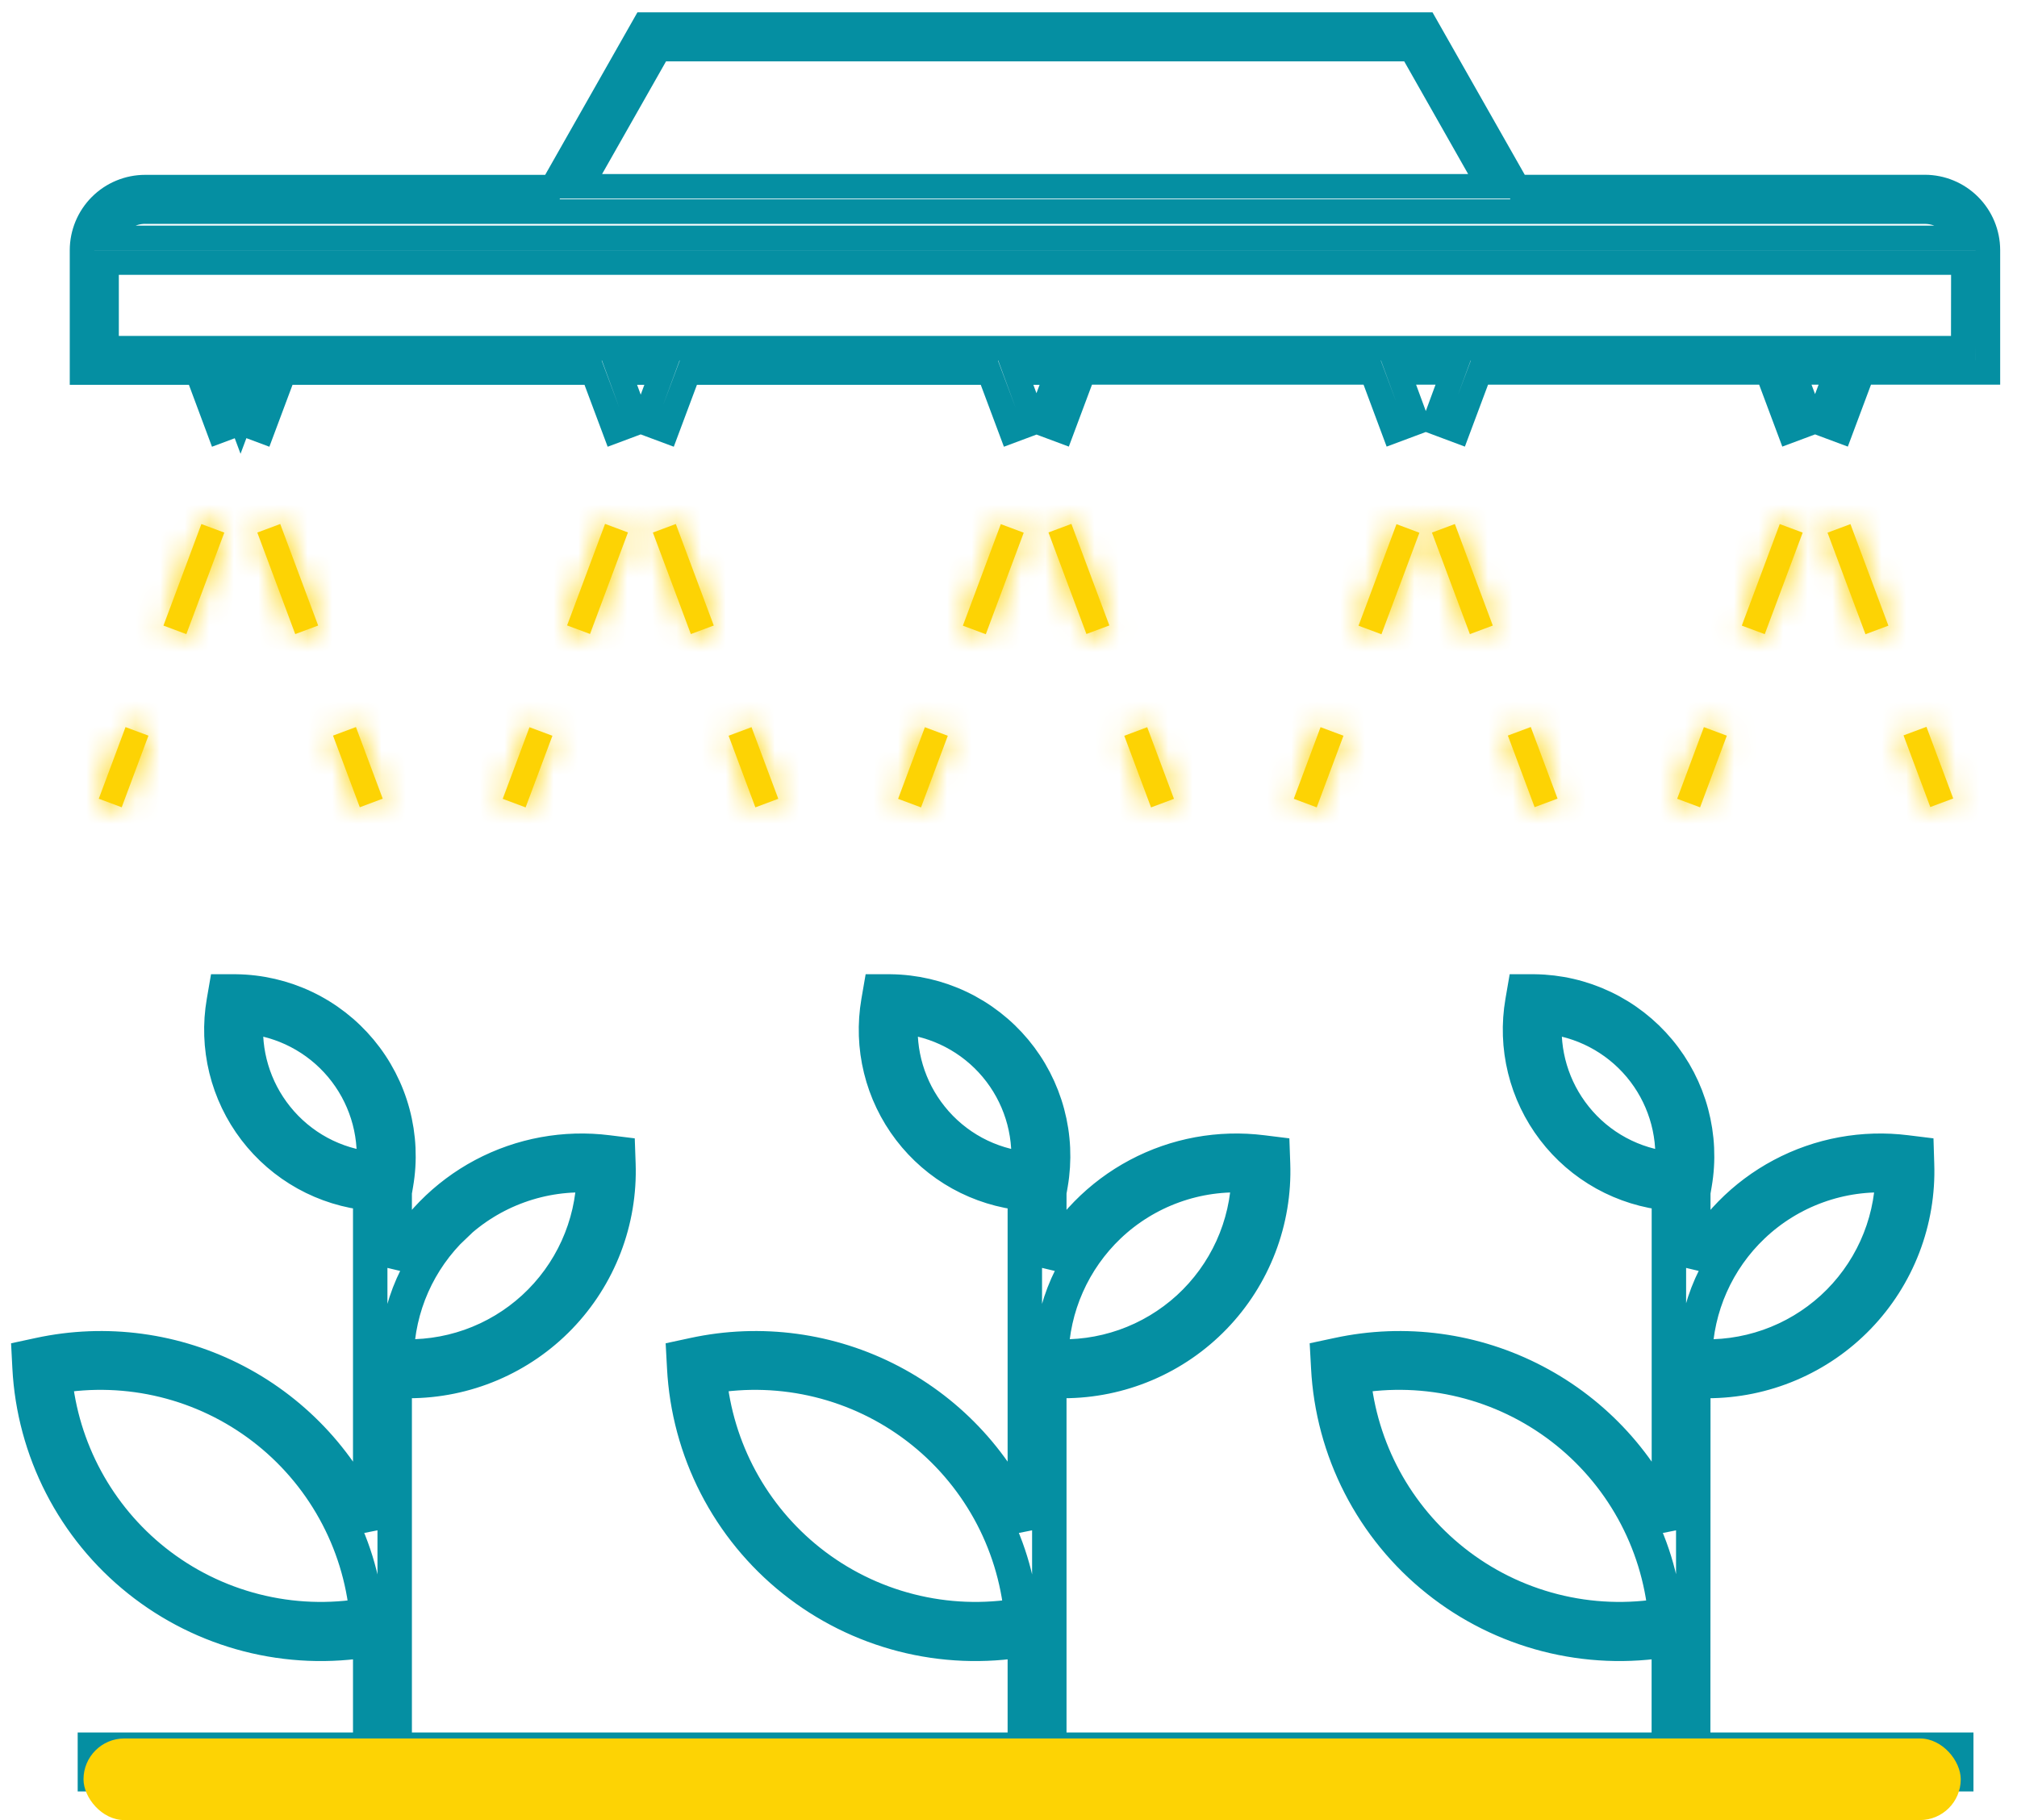 <svg width="82" height="74" viewBox="0 0 82 74" fill="none" xmlns="http://www.w3.org/2000/svg">
<path d="M68.84 56.127C69.034 56.142 69.228 56.149 69.422 56.149C70.566 56.148 71.698 55.917 72.751 55.469C73.804 55.022 74.756 54.367 75.55 53.544C76.344 52.721 76.965 51.746 77.375 50.678C77.785 49.61 77.976 48.47 77.936 47.327L77.923 46.904L77.501 46.852C75.759 46.633 73.992 46.957 72.442 47.781C70.891 48.605 69.633 49.887 68.84 51.453V48.469L68.897 48.135C69.062 47.182 69.017 46.204 68.767 45.269C68.517 44.334 68.067 43.465 67.448 42.721C66.829 41.977 66.056 41.376 65.183 40.96C64.309 40.544 63.356 40.322 62.388 40.31H61.965L61.893 40.728C61.736 41.636 61.768 42.566 61.988 43.461C62.207 44.355 62.609 45.194 63.168 45.926C63.727 46.658 64.431 47.267 65.237 47.714C66.042 48.16 66.931 48.436 67.848 48.523V62.139C66.787 59.572 64.859 57.46 62.399 56.171C59.94 54.881 57.106 54.497 54.392 55.085L53.976 55.174L53.999 55.597C54.086 57.27 54.526 58.904 55.291 60.394C56.056 61.884 57.128 63.195 58.436 64.24C59.744 65.286 61.259 66.042 62.881 66.46C64.503 66.877 66.195 66.947 67.845 66.663V71.14H42.659V56.127C42.853 56.142 43.047 56.149 43.241 56.149C44.385 56.148 45.517 55.917 46.57 55.469C47.623 55.022 48.575 54.367 49.369 53.544C50.164 52.721 50.784 51.746 51.194 50.678C51.604 49.61 51.795 48.47 51.755 47.327L51.74 46.904L51.32 46.852C49.578 46.633 47.811 46.957 46.261 47.781C44.711 48.605 43.453 49.887 42.659 51.453V48.469L42.717 48.135C42.881 47.182 42.837 46.203 42.586 45.269C42.336 44.334 41.886 43.464 41.267 42.72C40.648 41.976 39.874 41.375 39.001 40.959C38.127 40.543 37.173 40.322 36.205 40.31H35.782L35.71 40.728C35.553 41.636 35.585 42.566 35.805 43.461C36.024 44.355 36.426 45.194 36.985 45.926C37.544 46.658 38.248 47.267 39.053 47.714C39.859 48.16 40.748 48.436 41.664 48.523V62.139C40.603 59.572 38.675 57.46 36.215 56.17C33.755 54.881 30.92 54.497 28.206 55.085L27.793 55.174L27.816 55.597C27.903 57.27 28.343 58.905 29.108 60.395C29.873 61.885 30.945 63.196 32.254 64.241C33.562 65.287 35.078 66.043 36.7 66.461C38.322 66.878 40.014 66.947 41.664 66.663V71.14H16.046V56.127C16.24 56.142 16.434 56.149 16.628 56.149C17.772 56.148 18.904 55.917 19.957 55.469C21.009 55.022 21.962 54.367 22.756 53.544C23.55 52.721 24.171 51.746 24.581 50.678C24.991 49.61 25.181 48.47 25.142 47.327L25.127 46.904L24.706 46.852C22.965 46.633 21.198 46.957 19.647 47.781C18.097 48.605 16.839 49.887 16.046 51.453V48.469L16.103 48.135C16.268 47.182 16.223 46.203 15.973 45.269C15.723 44.334 15.272 43.464 14.653 42.72C14.034 41.976 13.261 41.375 12.387 40.959C11.513 40.543 10.559 40.322 9.592 40.31H9.169L9.097 40.728C8.94 41.636 8.972 42.566 9.191 43.461C9.411 44.355 9.812 45.194 10.371 45.926C10.931 46.658 11.635 47.267 12.44 47.714C13.245 48.16 14.134 48.436 15.051 48.523V62.139C13.99 59.572 12.061 57.46 9.601 56.17C7.141 54.881 4.307 54.497 1.593 55.085L1.18 55.174L1.202 55.597C1.289 57.27 1.73 58.905 2.495 60.395C3.26 61.885 4.332 63.196 5.64 64.241C6.949 65.287 8.464 66.043 10.086 66.461C11.708 66.878 13.4 66.947 15.051 66.663V71.14H3.858V72.135H79.53V71.14H68.835L68.838 63.633L68.84 56.127ZM71.26 49.844C72.014 49.128 72.908 48.576 73.887 48.224C74.865 47.871 75.906 47.726 76.943 47.797C76.92 48.814 76.691 49.815 76.271 50.74C75.85 51.666 75.246 52.497 74.496 53.183C73.745 53.868 72.864 54.395 71.904 54.731C70.944 55.067 69.927 55.205 68.912 55.137C68.936 54.144 69.155 53.165 69.558 52.256C69.961 51.348 70.539 50.528 71.26 49.844ZM59.09 63.479C57.94 62.566 56.987 61.431 56.287 60.14C55.588 58.849 55.157 57.429 55.021 55.968C56.499 55.711 58.014 55.763 59.47 56.12C60.927 56.477 62.294 57.132 63.485 58.043C64.677 58.954 65.667 60.102 66.393 61.414C67.119 62.726 67.566 64.175 67.706 65.668C66.197 65.932 64.648 65.874 63.163 65.496C61.678 65.119 60.29 64.432 59.09 63.479ZM64.04 45.424C63.115 44.27 62.675 42.801 62.813 41.328C64.313 41.461 65.699 42.184 66.667 43.337C67.635 44.491 68.106 45.981 67.977 47.481L67.94 47.529C67.182 47.458 66.445 47.235 65.775 46.873C65.105 46.512 64.515 46.019 64.04 45.424ZM45.079 49.844C45.833 49.128 46.728 48.576 47.706 48.224C48.684 47.871 49.725 47.726 50.763 47.797C50.739 48.813 50.511 49.813 50.091 50.739C49.67 51.663 49.067 52.494 48.318 53.18C47.568 53.865 46.687 54.392 45.728 54.729C44.77 55.065 43.753 55.204 42.739 55.137C42.761 54.144 42.979 53.165 43.381 52.257C43.782 51.349 44.36 50.529 45.079 49.844ZM32.907 63.479C31.758 62.566 30.805 61.43 30.106 60.139C29.407 58.848 28.977 57.429 28.84 55.968C30.318 55.711 31.833 55.764 33.289 56.121C34.746 56.478 36.113 57.133 37.304 58.044C38.495 58.955 39.485 60.103 40.212 61.415C40.938 62.727 41.385 64.175 41.525 65.668C40.016 65.932 38.467 65.874 36.982 65.496C35.496 65.119 34.108 64.432 32.907 63.479ZM37.859 45.424C36.934 44.27 36.494 42.801 36.633 41.328C38.133 41.461 39.518 42.184 40.486 43.337C41.454 44.491 41.925 45.981 41.796 47.481C41.782 47.496 41.77 47.512 41.759 47.529C41.001 47.458 40.265 47.235 39.595 46.874C38.925 46.512 38.334 46.019 37.859 45.424ZM18.459 49.844C19.212 49.128 20.107 48.576 21.085 48.224C22.064 47.871 23.104 47.726 24.142 47.797C24.119 48.812 23.89 49.812 23.47 50.737C23.05 51.661 22.448 52.491 21.699 53.177C20.95 53.863 20.07 54.39 19.113 54.727C18.155 55.063 17.139 55.203 16.125 55.137C16.148 54.144 16.366 53.165 16.767 52.257C17.169 51.349 17.746 50.529 18.466 49.844H18.459ZM6.293 63.479C5.144 62.566 4.192 61.43 3.493 60.139C2.794 58.848 2.363 57.429 2.227 55.968C3.704 55.711 5.219 55.764 6.676 56.121C8.132 56.478 9.499 57.133 10.69 58.044C11.882 58.955 12.872 60.103 13.598 61.415C14.325 62.727 14.772 64.175 14.912 65.668C13.402 65.932 11.854 65.874 10.368 65.496C8.883 65.119 7.494 64.432 6.293 63.479ZM11.245 45.424C10.32 44.27 9.88 42.801 10.019 41.328C11.519 41.461 12.905 42.184 13.873 43.337C14.841 44.491 15.312 45.981 15.183 47.481C15.169 47.496 15.157 47.512 15.146 47.529C14.387 47.458 13.651 47.235 12.981 46.874C12.311 46.512 11.721 46.019 11.245 45.424Z" stroke="#058FA2" stroke-width="1.4"/>
<mask id="path-2-inside-1_2982_8400" fill="white">
<path d="M75.229 21.309L74.297 21.657L75.84 25.786L76.772 25.438L75.229 21.309Z"/>
</mask>
<path d="M75.229 21.309L74.297 21.657L75.84 25.786L76.772 25.438L75.229 21.309Z" fill="#FDD304"/>
<path d="M74.297 21.657L73.247 18.847L70.436 19.897L71.487 22.707L74.297 21.657ZM75.229 21.309L78.039 20.259L76.989 17.449L74.179 18.499L75.229 21.309ZM76.772 25.438L77.822 28.248L80.632 27.198L79.582 24.387L76.772 25.438ZM75.84 25.786L73.029 26.836L74.08 29.646L76.89 28.596L75.84 25.786ZM75.347 24.467L76.279 24.119L74.179 18.499L73.247 18.847L75.347 24.467ZM72.419 22.359L73.961 26.488L79.582 24.387L78.039 20.259L72.419 22.359ZM75.722 22.627L74.79 22.976L76.89 28.596L77.822 28.248L75.722 22.627ZM78.65 24.736L77.107 20.607L71.487 22.707L73.029 26.836L78.65 24.736Z" fill="#FDD304" mask="url(#path-2-inside-1_2982_8400)"/>
<mask id="path-4-inside-2_2982_8400" fill="white">
<path d="M78.319 29.551L77.387 29.899L78.475 32.812L79.407 32.464L78.319 29.551Z"/>
</mask>
<path d="M78.319 29.551L77.387 29.899L78.475 32.812L79.407 32.464L78.319 29.551Z" fill="#FDD304"/>
<path d="M77.387 29.899L76.337 27.089L73.526 28.139L74.576 30.95L77.387 29.899ZM78.319 29.551L81.129 28.501L80.079 25.691L77.269 26.741L78.319 29.551ZM79.407 32.464L80.457 35.274L83.267 34.224L82.217 31.413L79.407 32.464ZM78.475 32.812L75.665 33.862L76.715 36.672L79.525 35.622L78.475 32.812ZM78.437 32.71L79.369 32.361L77.269 26.741L76.337 27.089L78.437 32.71ZM75.508 30.601L76.597 33.514L82.217 31.413L81.129 28.501L75.508 30.601ZM78.357 29.653L77.425 30.002L79.525 35.622L80.457 35.274L78.357 29.653ZM81.285 31.762L80.197 28.849L74.576 30.95L75.665 33.862L81.285 31.762Z" fill="#FDD304" mask="url(#path-4-inside-2_2982_8400)"/>
<mask id="path-6-inside-3_2982_8400" fill="white">
<path d="M59.147 21.305L58.215 21.653L59.757 25.782L60.689 25.434L59.147 21.305Z"/>
</mask>
<path d="M59.147 21.305L58.215 21.653L59.757 25.782L60.689 25.434L59.147 21.305Z" fill="#FDD304"/>
<path d="M58.215 21.653L57.165 18.842L54.355 19.892L55.404 22.703L58.215 21.653ZM59.147 21.305L61.957 20.255L60.908 17.445L58.097 18.494L59.147 21.305ZM60.689 25.434L61.739 28.244L64.549 27.194L63.499 24.384L60.689 25.434ZM59.757 25.782L56.947 26.831L57.996 29.642L60.806 28.592L59.757 25.782ZM59.264 24.463L60.197 24.115L58.097 18.494L57.165 18.842L59.264 24.463ZM56.337 22.354L57.879 26.483L63.499 24.384L61.957 20.255L56.337 22.354ZM59.639 22.623L58.707 22.971L60.806 28.592L61.739 28.244L59.639 22.623ZM62.567 24.732L61.025 20.603L55.404 22.703L56.947 26.831L62.567 24.732Z" fill="#FDD304" mask="url(#path-6-inside-3_2982_8400)"/>
<mask id="path-8-inside-4_2982_8400" fill="white">
<path d="M62.233 29.558L61.301 29.906L62.389 32.818L63.321 32.47L62.233 29.558Z"/>
</mask>
<path d="M62.233 29.558L61.301 29.906L62.389 32.818L63.321 32.47L62.233 29.558Z" fill="#FDD304"/>
<path d="M61.301 29.906L60.251 27.096L57.44 28.146L58.491 30.956L61.301 29.906ZM62.233 29.558L65.043 28.507L63.993 25.697L61.183 26.747L62.233 29.558ZM63.321 32.47L64.371 35.28L67.181 34.23L66.131 31.42L63.321 32.47ZM62.389 32.818L59.579 33.868L60.629 36.678L63.439 35.628L62.389 32.818ZM62.351 32.716L63.283 32.368L61.183 26.747L60.251 27.096L62.351 32.716ZM59.422 30.608L60.511 33.52L66.131 31.42L65.043 28.507L59.422 30.608ZM62.271 29.66L61.339 30.008L63.439 35.628L64.371 35.28L62.271 29.66ZM65.199 31.768L64.111 28.856L58.491 30.956L59.579 33.868L65.199 31.768Z" fill="#FDD304" mask="url(#path-8-inside-4_2982_8400)"/>
<mask id="path-10-inside-5_2982_8400" fill="white">
<path d="M43.557 21.3L42.625 21.648L44.168 25.777L45.1 25.429L43.557 21.3Z"/>
</mask>
<path d="M43.557 21.3L42.625 21.648L44.168 25.777L45.1 25.429L43.557 21.3Z" fill="#FDD304"/>
<path d="M42.625 21.648L41.575 18.838L38.765 19.888L39.815 22.699L42.625 21.648ZM43.557 21.3L46.367 20.25L45.317 17.44L42.507 18.49L43.557 21.3ZM45.1 25.429L46.15 28.239L48.96 27.189L47.91 24.379L45.1 25.429ZM44.168 25.777L41.358 26.827L42.408 29.637L45.218 28.587L44.168 25.777ZM43.675 24.459L44.607 24.11L42.507 18.49L41.575 18.838L43.675 24.459ZM40.747 22.35L42.289 26.479L47.91 24.379L46.367 20.25L40.747 22.35ZM44.05 22.619L43.118 22.967L45.218 28.587L46.15 28.239L44.05 22.619ZM46.978 24.727L45.435 20.598L39.815 22.699L41.358 26.827L46.978 24.727Z" fill="#FDD304" mask="url(#path-10-inside-5_2982_8400)"/>
<mask id="path-12-inside-6_2982_8400" fill="white">
<path d="M46.639 29.566L45.707 29.915L46.795 32.827L47.727 32.479L46.639 29.566Z"/>
</mask>
<path d="M46.639 29.566L45.707 29.915L46.795 32.827L47.727 32.479L46.639 29.566Z" fill="#FDD304"/>
<path d="M45.707 29.915L44.657 27.104L41.847 28.154L42.897 30.965L45.707 29.915ZM46.639 29.566L49.449 28.516L48.399 25.706L45.589 26.756L46.639 29.566ZM47.727 32.479L48.777 35.289L51.588 34.239L50.538 31.428L47.727 32.479ZM46.795 32.827L43.985 33.877L45.035 36.687L47.846 35.637L46.795 32.827ZM46.757 32.725L47.689 32.377L45.589 26.756L44.657 27.104L46.757 32.725ZM43.829 30.616L44.917 33.529L50.538 31.428L49.449 28.516L43.829 30.616ZM46.677 29.668L45.745 30.017L47.846 35.637L48.777 35.289L46.677 29.668ZM49.605 31.777L48.517 28.864L42.897 30.965L43.985 33.877L49.605 31.777Z" fill="#FDD304" mask="url(#path-12-inside-6_2982_8400)"/>
<mask id="path-14-inside-7_2982_8400" fill="white">
<path d="M27.475 21.304L26.543 21.652L28.086 25.78L29.018 25.432L27.475 21.304Z"/>
</mask>
<path d="M27.475 21.304L26.543 21.652L28.086 25.78L29.018 25.432L27.475 21.304Z" fill="#FDD304"/>
<path d="M26.543 21.652L25.493 18.842L22.683 19.892L23.733 22.702L26.543 21.652ZM27.475 21.304L30.285 20.253L29.235 17.443L26.425 18.493L27.475 21.304ZM29.018 25.432L30.068 28.242L32.878 27.192L31.828 24.382L29.018 25.432ZM28.086 25.78L25.276 26.831L26.326 29.641L29.136 28.591L28.086 25.78ZM27.593 24.462L28.525 24.114L26.425 18.493L25.493 18.842L27.593 24.462ZM24.665 22.354L26.207 26.482L31.828 24.382L30.285 20.253L24.665 22.354ZM27.968 22.622L27.036 22.97L29.136 28.591L30.068 28.242L27.968 22.622ZM30.896 24.73L29.353 20.602L23.733 22.702L25.276 26.831L30.896 24.73Z" fill="#FDD304" mask="url(#path-14-inside-7_2982_8400)"/>
<mask id="path-16-inside-8_2982_8400" fill="white">
<path d="M30.553 29.565L29.621 29.913L30.709 32.825L31.641 32.477L30.553 29.565Z"/>
</mask>
<path d="M30.553 29.565L29.621 29.913L30.709 32.825L31.641 32.477L30.553 29.565Z" fill="#FDD304"/>
<path d="M29.621 29.913L28.571 27.103L25.761 28.153L26.811 30.963L29.621 29.913ZM30.553 29.565L33.363 28.515L32.313 25.704L29.503 26.755L30.553 29.565ZM31.641 32.477L32.691 35.287L35.502 34.237L34.452 31.427L31.641 32.477ZM30.709 32.825L27.899 33.876L28.949 36.686L31.759 35.636L30.709 32.825ZM30.671 32.723L31.603 32.375L29.503 26.755L28.571 27.103L30.671 32.723ZM27.743 30.615L28.831 33.527L34.452 31.427L33.363 28.515L27.743 30.615ZM30.591 29.667L29.659 30.015L31.759 35.636L32.691 35.287L30.591 29.667ZM33.52 31.775L32.431 28.863L26.811 30.963L27.899 33.876L33.52 31.775Z" fill="#FDD304" mask="url(#path-16-inside-8_2982_8400)"/>
<mask id="path-18-inside-9_2982_8400" fill="white">
<path d="M11.393 21.304L10.461 21.652L12.003 25.781L12.935 25.433L11.393 21.304Z"/>
</mask>
<path d="M11.393 21.304L10.461 21.652L12.003 25.781L12.935 25.433L11.393 21.304Z" fill="#FDD304"/>
<path d="M10.461 21.652L9.411 18.841L6.601 19.891L7.651 22.701L10.461 21.652ZM11.393 21.304L14.203 20.254L13.154 17.444L10.343 18.493L11.393 21.304ZM12.935 25.433L13.985 28.243L16.795 27.193L15.745 24.383L12.935 25.433ZM12.003 25.781L9.193 26.83L10.242 29.641L13.053 28.591L12.003 25.781ZM11.511 24.462L12.443 24.114L10.343 18.493L9.411 18.841L11.511 24.462ZM8.583 22.353L10.125 26.482L15.745 24.383L14.203 20.254L8.583 22.353ZM11.885 22.622L10.953 22.97L13.053 28.591L13.985 28.243L11.885 22.622ZM14.813 24.731L13.271 20.602L7.651 22.701L9.193 26.83L14.813 24.731Z" fill="#FDD304" mask="url(#path-18-inside-9_2982_8400)"/>
<mask id="path-20-inside-10_2982_8400" fill="white">
<path d="M14.471 29.56L13.539 29.908L14.627 32.821L15.559 32.472L14.471 29.56Z"/>
</mask>
<path d="M14.471 29.56L13.539 29.908L14.627 32.821L15.559 32.472L14.471 29.56Z" fill="#FDD304"/>
<path d="M13.539 29.908L12.489 27.098L9.679 28.148L10.729 30.958L13.539 29.908ZM14.471 29.56L17.281 28.51L16.231 25.7L13.421 26.75L14.471 29.56ZM15.559 32.472L16.609 35.282L19.42 34.232L18.369 31.422L15.559 32.472ZM14.627 32.821L11.817 33.871L12.867 36.681L15.678 35.631L14.627 32.821ZM14.589 32.718L15.521 32.37L13.421 26.75L12.489 27.098L14.589 32.718ZM11.661 30.61L12.749 33.522L18.369 31.422L17.281 28.51L11.661 30.61ZM14.509 29.662L13.577 30.01L15.678 35.631L16.609 35.282L14.509 29.662ZM17.438 31.77L16.349 28.858L10.729 30.958L11.817 33.871L17.438 31.77Z" fill="#FDD304" mask="url(#path-20-inside-10_2982_8400)"/>
<mask id="path-22-inside-11_2982_8400" fill="white">
<path d="M5.103 29.562L4.016 32.474L4.948 32.822L6.035 29.91L5.103 29.562Z"/>
</mask>
<path d="M5.103 29.562L4.016 32.474L4.948 32.822L6.035 29.91L5.103 29.562Z" fill="#FDD304"/>
<path d="M4.016 32.474L1.205 31.424L0.156 34.235L2.966 35.285L4.016 32.474ZM5.103 29.562L6.153 26.751L3.343 25.702L2.293 28.512L5.103 29.562ZM6.035 29.91L8.846 30.959L9.895 28.149L7.085 27.099L6.035 29.91ZM4.948 32.822L3.898 35.633L6.708 36.682L7.758 33.872L4.948 32.822ZM6.826 33.524L7.914 30.611L2.293 28.512L1.205 31.424L6.826 33.524ZM4.054 32.372L4.986 32.72L7.085 27.099L6.153 26.751L4.054 32.372ZM3.225 28.86L2.137 31.773L7.758 33.872L8.846 30.959L3.225 28.86ZM5.997 30.012L5.065 29.664L2.966 35.285L3.898 35.633L5.997 30.012Z" fill="#FDD304" mask="url(#path-22-inside-11_2982_8400)"/>
<mask id="path-24-inside-12_2982_8400" fill="white">
<path d="M8.187 21.306L6.645 25.435L7.576 25.783L9.119 21.654L8.187 21.306Z"/>
</mask>
<path d="M8.187 21.306L6.645 25.435L7.576 25.783L9.119 21.654L8.187 21.306Z" fill="#FDD304"/>
<path d="M6.645 25.435L3.834 24.384L2.784 27.195L5.594 28.245L6.645 25.435ZM8.187 21.306L9.237 18.496L6.427 17.446L5.377 20.256L8.187 21.306ZM9.119 21.654L11.93 22.704L12.98 19.894L10.169 18.844L9.119 21.654ZM7.576 25.783L6.526 28.593L9.337 29.643L10.387 26.833L7.576 25.783ZM9.455 26.485L10.998 22.356L5.377 20.256L3.834 24.384L9.455 26.485ZM7.137 24.116L8.069 24.465L10.169 18.844L9.237 18.496L7.137 24.116ZM6.309 20.604L4.766 24.733L10.387 26.833L11.93 22.704L6.309 20.604ZM8.627 22.973L7.695 22.624L5.594 28.245L6.526 28.593L8.627 22.973Z" fill="#FDD304" mask="url(#path-24-inside-12_2982_8400)"/>
<mask id="path-26-inside-13_2982_8400" fill="white">
<path d="M69.271 29.563L68.184 32.476L69.116 32.824L70.203 29.911L69.271 29.563Z"/>
</mask>
<path d="M69.271 29.563L68.184 32.476L69.116 32.824L70.203 29.911L69.271 29.563Z" fill="#FDD304"/>
<path d="M68.184 32.476L65.373 31.426L64.324 34.236L67.134 35.286L68.184 32.476ZM69.271 29.563L70.321 26.753L67.511 25.703L66.461 28.513L69.271 29.563ZM70.203 29.911L73.014 30.961L74.063 28.15L71.253 27.101L70.203 29.911ZM69.116 32.824L68.066 35.634L70.876 36.684L71.926 33.873L69.116 32.824ZM70.994 33.525L72.082 30.613L66.461 28.513L65.373 31.426L70.994 33.525ZM68.222 32.373L69.154 32.721L71.253 27.101L70.321 26.753L68.222 32.373ZM67.393 28.861L66.305 31.774L71.926 33.873L73.014 30.961L67.393 28.861ZM70.165 30.013L69.233 29.665L67.134 35.286L68.066 35.634L70.165 30.013Z" fill="#FDD304" mask="url(#path-26-inside-13_2982_8400)"/>
<mask id="path-28-inside-14_2982_8400" fill="white">
<path d="M72.355 21.307L70.812 25.436L71.745 25.784L73.287 21.655L72.355 21.307Z"/>
</mask>
<path d="M72.355 21.307L70.812 25.436L71.745 25.784L73.287 21.655L72.355 21.307Z" fill="#FDD304"/>
<path d="M70.812 25.436L68.002 24.385L66.952 27.196L69.762 28.246L70.812 25.436ZM72.355 21.307L73.405 18.497L70.595 17.447L69.545 20.257L72.355 21.307ZM73.287 21.655L76.097 22.705L77.148 19.895L74.337 18.845L73.287 21.655ZM71.745 25.784L70.694 28.594L73.504 29.644L74.555 26.834L71.745 25.784ZM73.623 26.486L75.165 22.357L69.545 20.257L68.002 24.385L73.623 26.486ZM71.305 24.117L72.237 24.465L74.337 18.845L73.405 18.497L71.305 24.117ZM70.477 20.605L68.934 24.734L74.555 26.834L76.097 22.705L70.477 20.605ZM72.795 22.974L71.863 22.625L69.762 28.246L70.694 28.594L72.795 22.974Z" fill="#FDD304" mask="url(#path-28-inside-14_2982_8400)"/>
<mask id="path-30-inside-15_2982_8400" fill="white">
<path d="M53.686 29.565L52.598 32.477L53.53 32.826L54.618 29.913L53.686 29.565Z"/>
</mask>
<path d="M53.686 29.565L52.598 32.477L53.53 32.826L54.618 29.913L53.686 29.565Z" fill="#FDD304"/>
<path d="M52.598 32.477L49.788 31.427L48.737 34.238L51.547 35.288L52.598 32.477ZM53.686 29.565L54.736 26.755L51.926 25.705L50.876 28.515L53.686 29.565ZM54.618 29.913L57.428 30.964L58.478 28.153L55.668 27.103L54.618 29.913ZM53.53 32.826L52.48 35.636L55.29 36.686L56.34 33.876L53.53 32.826ZM55.408 33.528L56.496 30.615L50.876 28.515L49.788 31.427L55.408 33.528ZM52.636 32.375L53.568 32.724L55.668 27.103L54.736 26.755L52.636 32.375ZM51.808 28.863L50.719 31.776L56.34 33.876L57.428 30.964L51.808 28.863ZM54.58 30.016L53.648 29.667L51.547 35.288L52.48 35.636L54.58 30.016Z" fill="#FDD304" mask="url(#path-30-inside-15_2982_8400)"/>
<mask id="path-32-inside-16_2982_8400" fill="white">
<path d="M56.773 21.311L55.23 25.44L56.162 25.788L57.705 21.66L56.773 21.311Z"/>
</mask>
<path d="M56.773 21.311L55.23 25.44L56.162 25.788L57.705 21.66L56.773 21.311Z" fill="#FDD304"/>
<path d="M55.23 25.44L52.42 24.39L51.37 27.2L54.18 28.25L55.23 25.44ZM56.773 21.311L57.823 18.501L55.013 17.451L53.963 20.261L56.773 21.311ZM57.705 21.66L60.515 22.71L61.566 19.9L58.755 18.849L57.705 21.66ZM56.162 25.788L55.112 28.598L57.922 29.648L58.973 26.838L56.162 25.788ZM58.041 26.49L59.583 22.361L53.963 20.261L52.42 24.39L58.041 26.49ZM55.723 24.122L56.655 24.47L58.755 18.849L57.823 18.501L55.723 24.122ZM54.895 20.61L53.352 24.738L58.973 26.838L60.515 22.71L54.895 20.61ZM57.213 22.978L56.281 22.63L54.18 28.25L55.112 28.598L57.213 22.978Z" fill="#FDD304" mask="url(#path-32-inside-16_2982_8400)"/>
<mask id="path-34-inside-17_2982_8400" fill="white">
<path d="M37.6 29.567L36.512 32.479L37.444 32.827L38.532 29.915L37.6 29.567Z"/>
</mask>
<path d="M37.6 29.567L36.512 32.479L37.444 32.827L38.532 29.915L37.6 29.567Z" fill="#FDD304"/>
<path d="M36.512 32.479L33.702 31.429L32.651 34.239L35.462 35.289L36.512 32.479ZM37.6 29.567L38.65 26.756L35.84 25.706L34.79 28.517L37.6 29.567ZM38.532 29.915L41.342 30.965L42.392 28.155L39.582 27.105L38.532 29.915ZM37.444 32.827L36.394 35.638L39.204 36.688L40.254 33.877L37.444 32.827ZM39.322 33.529L40.41 30.617L34.79 28.517L33.702 31.429L39.322 33.529ZM36.55 32.377L37.482 32.725L39.582 27.105L38.65 26.756L36.55 32.377ZM35.722 28.865L34.633 31.777L40.254 33.877L41.342 30.965L35.722 28.865ZM38.494 30.017L37.562 29.669L35.462 35.289L36.394 35.638L38.494 30.017Z" fill="#FDD304" mask="url(#path-34-inside-17_2982_8400)"/>
<mask id="path-36-inside-18_2982_8400" fill="white">
<path d="M40.687 21.31L39.145 25.439L40.077 25.787L41.619 21.658L40.687 21.31Z"/>
</mask>
<path d="M40.687 21.31L39.145 25.439L40.077 25.787L41.619 21.658L40.687 21.31Z" fill="#FDD304"/>
<path d="M39.145 25.439L36.334 24.388L35.284 27.198L38.094 28.249L39.145 25.439ZM40.687 21.31L41.737 18.5L38.927 17.45L37.877 20.26L40.687 21.31ZM41.619 21.658L44.429 22.708L45.48 19.898L42.669 18.848L41.619 21.658ZM40.077 25.787L39.026 28.597L41.837 29.647L42.887 26.837L40.077 25.787ZM41.955 26.489L43.498 22.36L37.877 20.26L36.334 24.388L41.955 26.489ZM39.637 24.12L40.569 24.468L42.669 18.848L41.737 18.5L39.637 24.12ZM38.809 20.608L37.266 24.737L42.887 26.837L44.429 22.708L38.809 20.608ZM41.127 22.977L40.195 22.628L38.094 28.249L39.026 28.597L41.127 22.977Z" fill="#FDD304" mask="url(#path-36-inside-18_2982_8400)"/>
<mask id="path-38-inside-19_2982_8400" fill="white">
<path d="M21.526 29.567L20.438 32.479L21.369 32.827L22.458 29.915L21.526 29.567Z"/>
</mask>
<path d="M21.526 29.567L20.438 32.479L21.369 32.827L22.458 29.915L21.526 29.567Z" fill="#FDD304"/>
<path d="M20.438 32.479L17.627 31.429L16.577 34.239L19.387 35.289L20.438 32.479ZM21.526 29.567L22.576 26.756L19.766 25.706L18.716 28.517L21.526 29.567ZM22.458 29.915L25.268 30.965L26.318 28.155L23.508 27.105L22.458 29.915ZM21.369 32.827L20.319 35.638L23.13 36.688L24.18 33.877L21.369 32.827ZM23.248 33.529L24.336 30.617L18.716 28.517L17.627 31.429L23.248 33.529ZM20.476 32.377L21.408 32.725L23.508 27.105L22.576 26.756L20.476 32.377ZM19.648 28.865L18.559 31.777L24.18 33.877L25.268 30.965L19.648 28.865ZM22.42 30.017L21.488 29.669L19.387 35.289L20.319 35.638L22.42 30.017Z" fill="#FDD304" mask="url(#path-38-inside-19_2982_8400)"/>
<mask id="path-40-inside-20_2982_8400" fill="white">
<path d="M24.598 21.3L23.055 25.428L23.987 25.776L25.529 21.648L24.598 21.3Z"/>
</mask>
<path d="M24.598 21.3L23.055 25.428L23.987 25.776L25.529 21.648L24.598 21.3Z" fill="#FDD304"/>
<path d="M23.055 25.428L20.244 24.378L19.194 27.188L22.005 28.238L23.055 25.428ZM24.598 21.3L25.648 18.489L22.837 17.439L21.787 20.25L24.598 21.3ZM25.529 21.648L28.34 22.698L29.39 19.888L26.579 18.838L25.529 21.648ZM23.987 25.776L22.936 28.587L25.747 29.637L26.797 26.827L23.987 25.776ZM25.865 26.478L27.408 22.35L21.787 20.25L20.244 24.378L25.865 26.478ZM23.547 24.11L24.479 24.458L26.579 18.838L25.648 18.489L23.547 24.11ZM22.719 20.598L21.176 24.726L26.797 26.827L28.34 22.698L22.719 20.598ZM25.037 22.966L24.105 22.618L22.005 28.238L22.936 28.587L25.037 22.966Z" fill="#FDD304" mask="url(#path-40-inside-20_2982_8400)"/>
<path d="M78.254 7.606H61.697L57.946 1H26.206L22.455 7.609H5.898C5.219 7.61 4.568 7.88 4.088 8.36C3.608 8.841 3.337 9.491 3.336 10.17V15.145H8.027L8.912 17.52L9.785 17.194L10.658 17.52L11.546 15.145H24.109L24.997 17.52L25.93 17.172L25.184 15.145H26.913L26.166 17.172L27.099 17.52L27.987 15.145H40.219L41.107 17.52L42.04 17.172L41.294 15.145H42.987L42.226 17.167L43.159 17.515L44.047 15.14H55.782L56.667 17.515L57.6 17.167L56.854 15.14H59.077L58.331 17.167L59.261 17.515L60.149 15.14H71.864L72.752 17.515L73.685 17.167L72.926 15.14H74.655L73.896 17.167L74.829 17.515L75.717 15.14H80.816V10.165C80.814 9.487 80.543 8.837 80.063 8.357C79.583 7.877 78.933 7.607 78.254 7.606ZM26.786 1.995H57.379L60.545 7.576H23.619L26.786 1.995ZM5.893 8.603H78.254C78.584 8.603 78.905 8.706 79.173 8.898C79.44 9.09 79.641 9.361 79.746 9.673H4.41C4.515 9.361 4.715 9.09 4.982 8.898C5.248 8.705 5.569 8.602 5.898 8.601L5.893 8.603ZM9.78 17.02L9.084 15.152H10.479L9.78 17.02ZM79.816 14.158H4.331V10.675H79.821L79.816 14.158Z" stroke="#058FA2"/>
<rect x="3.395" y="70.682" width="76.318" height="3.318" rx="1.659" fill="#FDD304"/>
</svg>
